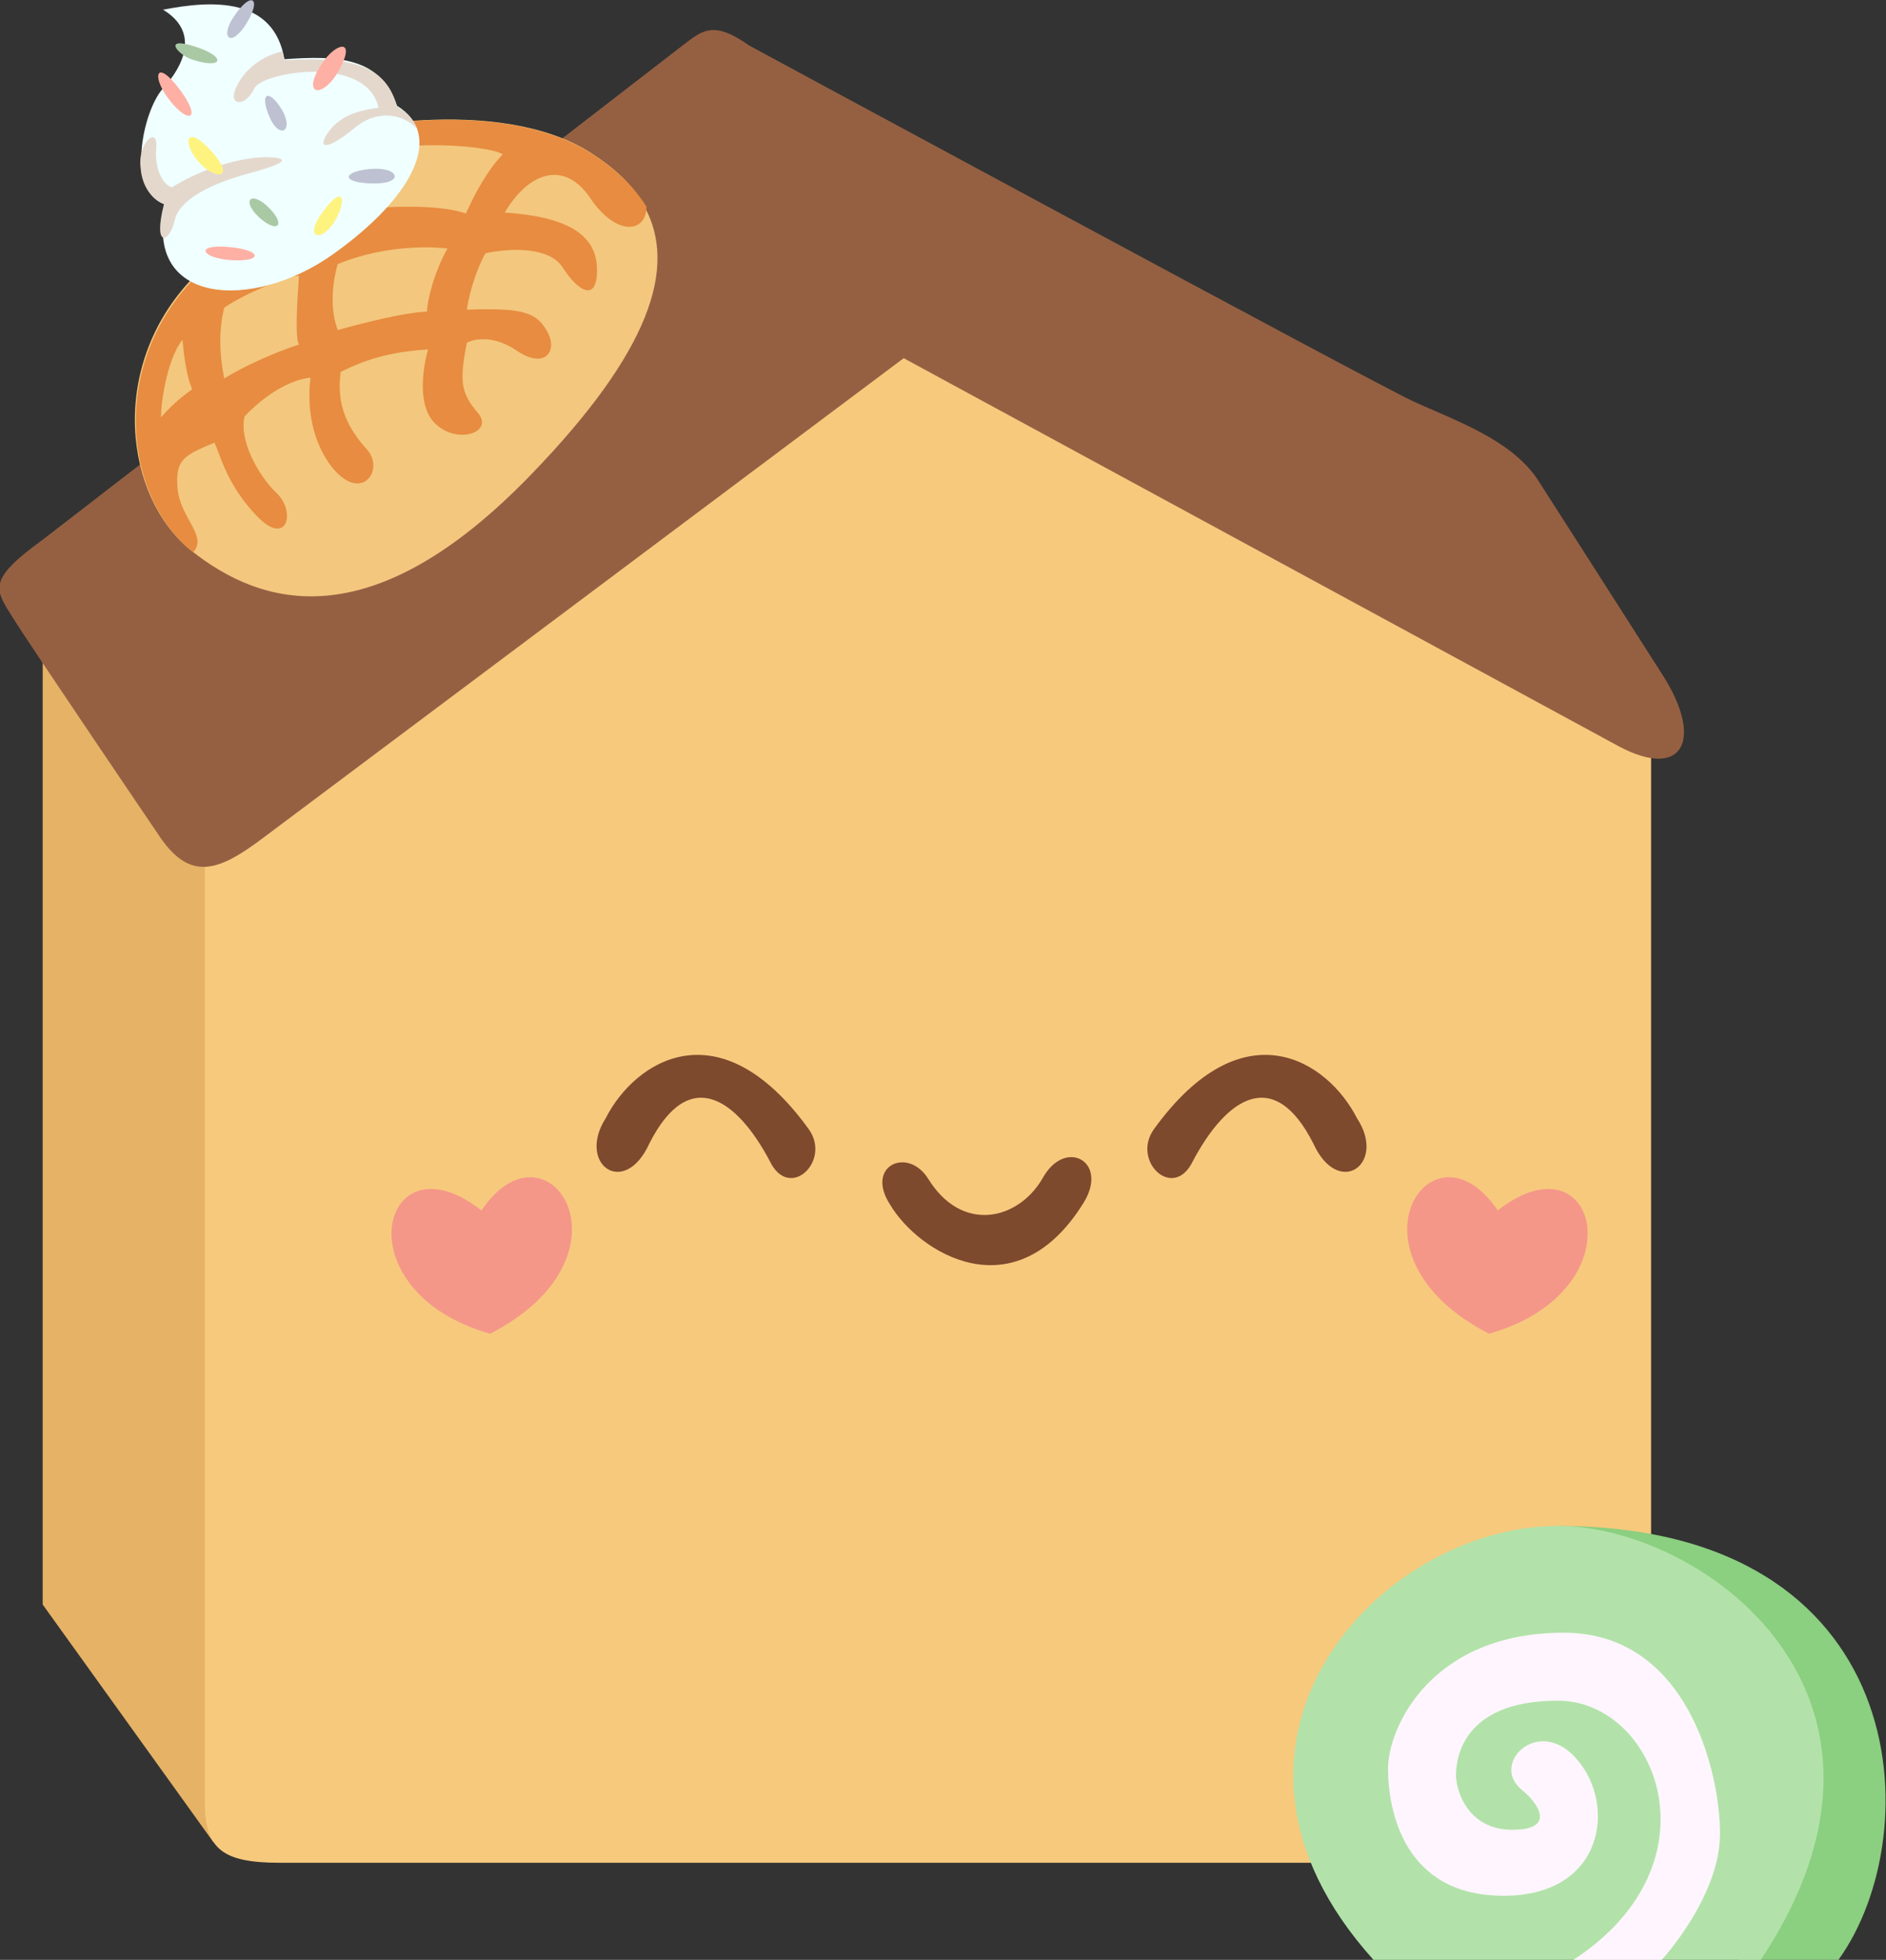 <svg version="1.1" id="Layer_1" xmlns="http://www.w3.org/2000/svg" x="0" y="0" viewBox="0 0 194.3 201.9" style="enable-background:new 0 0 194.3 201.9" xml:space="preserve"><rect x="0" y="0" width="194.3" height="201.9" fill="#333333" stroke="none"/><style>.st3{fill:#7d4a2e}.st4{fill:#f49789}.st11{fill:#e4d8cd}.st12{fill:#a9c8a4}.st13{fill:#fff380}.st14{fill:#bdc1d1}.st15{fill:#ffb0a4}</style><path style="fill:#e6b265" d="M22 189.8 4.4 165.3V61.8l12-2.2-3.2 10.6 7.9 6.9z"/><path d="M170.1 75.4v105.3c0 8.9 0 11.2-10.4 11.2H28.8c-6 0-7.7-1.5-7.7-6.3V77.1l74.1-48.7 74.9 47z" style="fill:#f7c97d"/><path d="M70.3 4.7 4.4 55.6c-5.8 4.2-4.9 5.1-3.1 8 1.8 2.9 15.3 22.8 15.3 22.8 3.1 4.4 6 3.3 10.4 0s66.1-49.5 66.1-49.5l73.7 40c6.6 3.5 8.8-.7 4.4-7.5-4.4-6.9-12.6-19.7-12.6-19.7-2.7-4.4-8.8-6.4-13.1-8.4S77.2 4.7 77.2 4.7c-3.8-2.7-4.9-1.5-6.9 0z" style="fill:#956042"/><path class="st3" d="M66.9 117.8c4.1-8.1 9-4.6 12.4 1.8 2 4.2 6.4 0 4-3.3-9.2-12.7-17.9-7-20.9-1.1-3 4.7 1.9 8.3 4.5 2.6zM135.3 117.8c-4.1-8.1-9-4.6-12.4 1.8-2 4.2-6.4 0-4-3.3 9.2-12.7 17.9-7 20.9-1.1 3.1 4.7-1.9 8.3-4.5 2.6zM95.6 121.4c3.5 5.7 9.3 4.3 11.8 0 2.3-4.2 6.8-1.8 4.3 2.4-7.1 11.6-17.1 5.2-20 .3-2.6-4 1.8-6 3.9-2.7z"/><path class="st4" d="M49.6 124.7c-10.3-8.1-14.6 8.3.9 12.7 15.7-8.1 5.9-22.8-.9-12.7zM154.3 124.7c10.3-8.1 14.6 8.3-.9 12.7-15.7-8.1-5.9-22.8.9-12.7z"/><path d="M179.1 201.9h10.3c9.4-13 7.8-44.7-28.9-44.7l19.6 15.5.9 8.7 2.8-.3-4.7 20.8z" style="fill:#8bcf80"/><path d="M141.5 201.9h39.9c18.1-27.2-6-44.7-20.9-44.7-18.5 0-39.1 22.4-19 44.7z" style="fill:#b2e2a9"/><path d="M162.1 201.9c15.3-10 8.5-26.7-1.6-26.7s-10.5 6.3-10.5 7.7c0 1.4 1.1 5.6 5.8 5.6s2.5-2.9 1-4.1c-3.4-2.7 1.8-7.8 5.7-3.1 4 4.6 2.8 14-7.6 14-10.4 0-11.9-9-11.9-13.1 0-4.2 4.4-14 18.1-14 12.7 0 16.1 14.3 16.1 20.7 0 6.5-6 13-6 13h-9.1z" style="fill:#fff5ff"/><path d="M54.7 48.9c-16.6 17.2-27.9 13.4-34.9 7.9s-8.7-19 0-28.1l11.1-5.2 2-9.5c1.3-.5 18.2-4.4 27.9 1.7 2.5 1.6 4.5 3.4 5.6 5.6 3.4 6.2.6 14.9-11.7 27.6z" style="fill:#f3c77e"/><path d="M60.9 15.8c-9.8-6.2-26.6-2.3-27.9-1.7l-2 9.5-11.1 5.2c-8.7 9.1-7 22.6 0 28.1 1.5-1.7-1.3-3.5-1.6-6.5-.3-3.1.7-3.5 3.8-4.8.6 1.3 1.3 4.4 4.4 7.6 3.1 3.2 4-.5 2-2.4s-3.9-5.6-3.3-7.9c0 0 3.2-3.6 6.8-4 0 0-.9 5.1 2.1 9.1 3.1 4 5.6.4 3.7-1.7-1.9-2.1-3.2-4.5-2.7-8 .8-.3 3.5-2 9-2.3 0 0-1.6 5.3.7 7.6s6.2.9 4.4-1.1c-1.7-2-1.9-3.2-1.1-7.2 0 0 2.1-1.2 5.1.8 2.9 2 4.3.1 3.2-1.9-1.1-2-2.4-2.5-8.3-2.3.1-.9.7-3.6 1.9-5.8 1.2-.3 6.4-1.1 8 1.5 1.6 2.5 3.6 3.6 3.5 0s-3.4-5.3-9.5-5.7c2.4-4.1 6.1-5.5 8.8-1.5 2.7 4 5.8 3.6 5.8.9-1.3-2.1-3.2-3.9-5.7-5.5zM16.6 43c-.1-.8.5-5.9 2.2-8 .1.9.3 3.5 1 5.1-.1.1-1.8 1.2-3.2 2.9zm14.2-7.5c-4 1.3-7.3 3.2-7.7 3.5-.8-4-.2-6.5 0-7.3 2-1.4 6.5-3.3 7.7-3.3-.2 2.9-.4 6.4 0 7.1zM44 32.1c-2.9.1-9.2 1.9-9.2 1.9-1.2-3.1 0-6.8 0-6.8 5.4-2.2 10.5-1.7 11.3-1.6-1.4 2.5-2.1 5.4-2.1 6.5zM48 22c-3.4-1.2-10.2-.5-10.2-.5.5-3.3 3.8-6.4 3.8-6.4 4-.4 9.1.1 10.2.8C49.7 18 48 22 48 22z" style="fill:#e78c40"/><path d="M17.1 21.1c-2.4 10.3 8.9 11 17.2 5.1s11.5-12.3 6.6-15.3c-1.7-5-6-5.2-11.6-4.8C28.2-.3 21.9 0 16.8 1c3.8 2.3 2.1 5.8 0 8.1s-3.9 10.7.3 12z" style="fill:azure"/><path class="st11" d="M14.5 17.4c-.4-2.7 1.8-4.5 1.6-2.2s.7 3.8 1.6 4.1c3.2-2 7.4-3.2 10-3.1s1.2.8-2.2 1.7c-3.3.9-7 2.5-7.5 4.8s-2.3 3-1.1-1.7c-2.3-.9-2.4-3.6-2.4-3.6zM29.1 5.3c-3.3.7-4.9 3.4-5 4.5s1.3 1 2.1-.7 11.6-3.5 12.8 2c-2.4.3-4.2 1-5.3 2.7-1.1 1.7.3 1.5 2.8-.6s5.2-1.3 6.4 0c-.4-1.4-2-2.2-2-2.2-1.1-4.2-4.5-5.2-11.6-4.8l-.2-.9z"/><path class="st12" d="M26.7 22.4c1.9 1.7 2.8.8 1-1-1.8-1.8-2.9-.8-1 1z"/><path class="st13" d="M33.2 21.9c-2 2.7 0 3.2 1.4.7 1.3-2.5.5-3.4-1.4-.7z"/><path class="st14" d="M38.3 17.4c-2.9.2-3.4 1.4 0 1.5 3.4.1 2.9-1.7 0-1.5z"/><path class="st15" d="M24.1 25.5c-4.3-.5-3.4 1.1-.3 1.3s3.3-.9.3-1.3z"/><path class="st14" d="M27.7 11.9c1 2.5 2.6 1.7 1.4-.5-1.3-2.2-2.4-2-1.4.5z"/><path class="st15" d="M33.2 6.5c-2.3 3.4.1 3.8 1.8.6s-.4-2.7-1.8-.6z"/><path class="st13" d="M20.4 16.6c1.7 2 4 1.9 1.4-1s-3.1-1-1.4 1z"/><path class="st15" d="M17.3 10.1c2.1 2.8 3.6 2.3 1.2-.9s-2.9-1.4-1.2.9z"/><path class="st12" d="M19.7 6.1c3.2 1.1 3.8-.2.4-1.3s-1.8.8-.4 1.3z"/><path class="st14" d="M24.1 1.7c-1.5 2.2-.3 3.3 1.3.7s.5-3.4-1.3-.7z"/></svg>